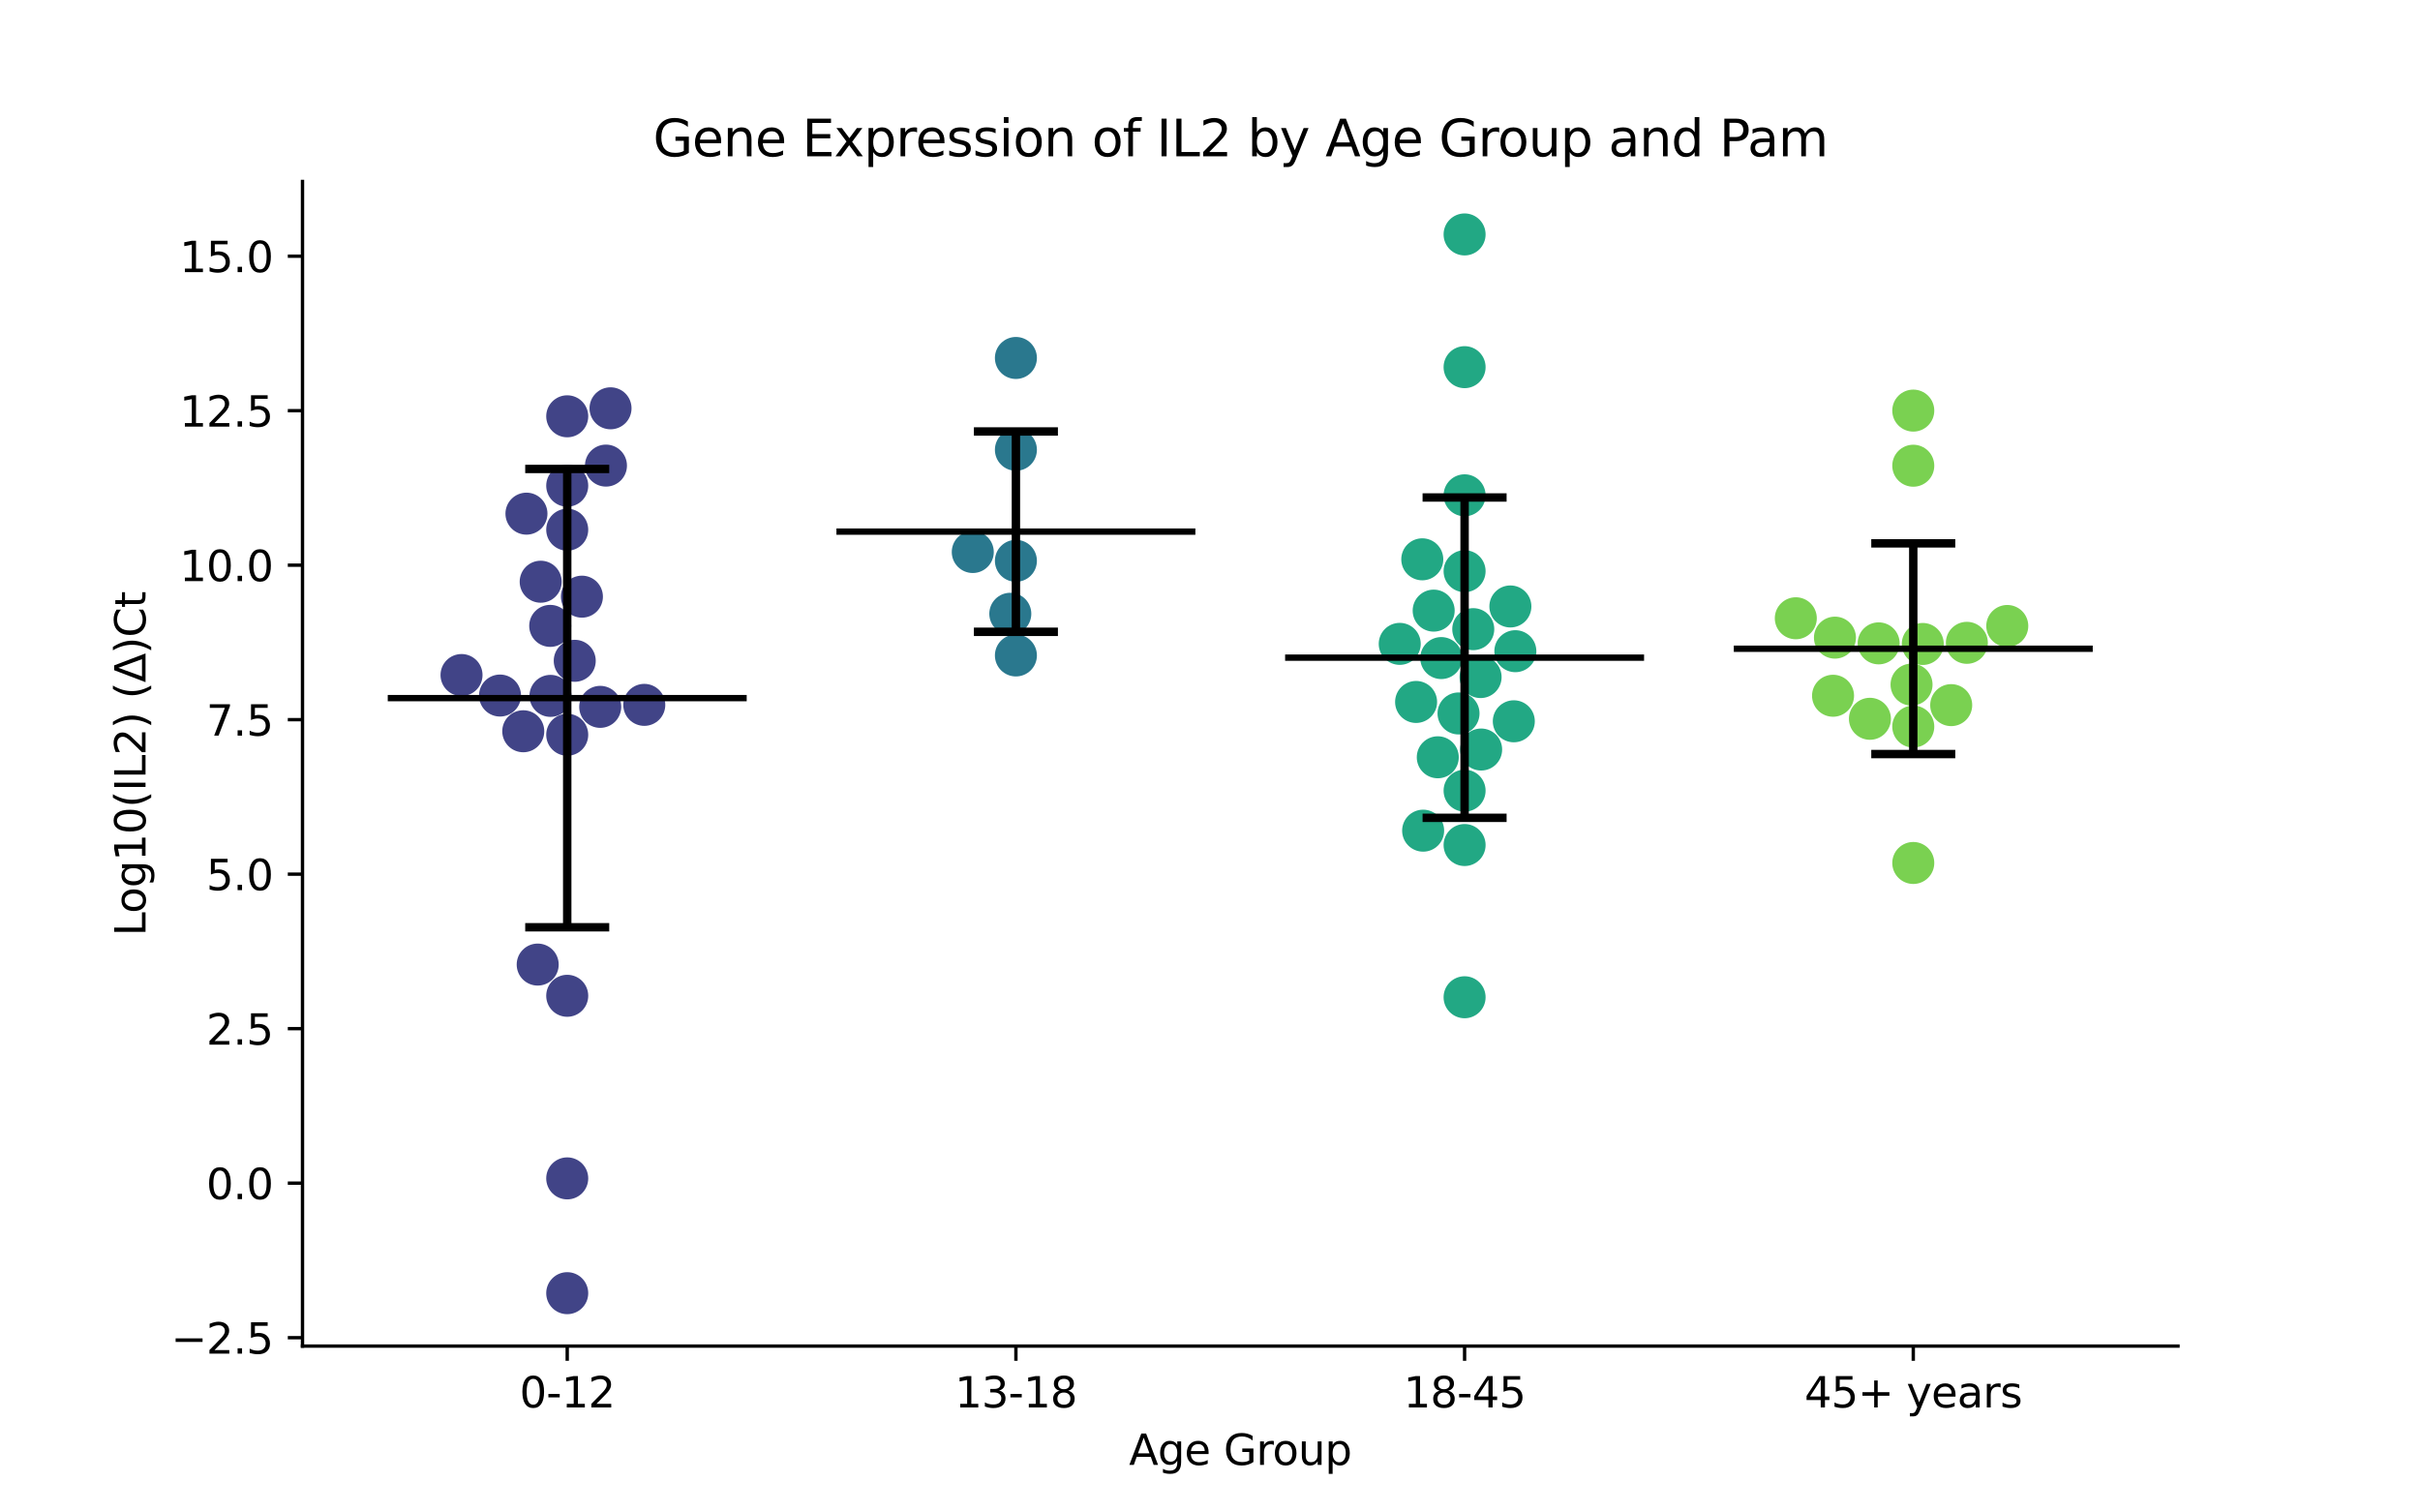<?xml version="1.0" encoding="utf-8" standalone="no"?>
<!DOCTYPE svg PUBLIC "-//W3C//DTD SVG 1.1//EN"
  "http://www.w3.org/Graphics/SVG/1.1/DTD/svg11.dtd">
<svg xmlns:xlink="http://www.w3.org/1999/xlink" width="576pt" height="360pt" viewBox="0 0 576 360" xmlns="http://www.w3.org/2000/svg" version="1.1">
 <defs>
  <style type="text/css">*{stroke-linejoin: round; stroke-linecap: butt}</style>
 </defs>
 <g id="figure_1">
  <g id="patch_1">
   <path d="M 0 360 
L 576 360 
L 576 0 
L 0 0 
z
" style="fill: #ffffff"/>
  </g>
  <g id="axes_1">
   <g id="patch_2">
    <path d="M 72 320.4 
L 518.4 320.4 
L 518.4 43.2 
L 72 43.2 
z
" style="fill: #ffffff"/>
   </g>
   <g id="PathCollection_1">
    <defs>
     <path id="C0_0_dd004a828c" d="M 0 5 
C 1.326 5 2.598 4.473 3.536 3.536 
C 4.473 2.598 5 1.326 5 -0 
C 5 -1.326 4.473 -2.598 3.536 -3.536 
C 2.598 -4.473 1.326 -5 0 -5 
C -1.326 -5 -2.598 -4.473 -3.536 -3.536 
C -4.473 -2.598 -5 -1.326 -5 0 
C -5 1.326 -4.473 2.598 -3.536 3.536 
C -2.598 4.473 -1.326 5 0 5 
z
"/>
    </defs>
    <g clip-path="url(#p24b80dfa12)">
     <use xlink:href="#C0_0_dd004a828c" x="145.317" y="97.184" style="fill: #414487"/>
    </g>
    <g clip-path="url(#p24b80dfa12)">
     <use xlink:href="#C0_0_dd004a828c" x="119.014" y="165.554" style="fill: #414487"/>
    </g>
    <g clip-path="url(#p24b80dfa12)">
     <use xlink:href="#C0_0_dd004a828c" x="127.981" y="229.588" style="fill: #414487"/>
    </g>
    <g clip-path="url(#p24b80dfa12)">
     <use xlink:href="#C0_0_dd004a828c" x="125.305" y="122.26" style="fill: #414487"/>
    </g>
    <g clip-path="url(#p24b80dfa12)">
     <use xlink:href="#C0_0_dd004a828c" x="135.009" y="115.608" style="fill: #414487"/>
    </g>
    <g clip-path="url(#p24b80dfa12)">
     <use xlink:href="#C0_0_dd004a828c" x="128.693" y="138.461" style="fill: #414487"/>
    </g>
    <g clip-path="url(#p24b80dfa12)">
     <use xlink:href="#C0_0_dd004a828c" x="135.009" y="126.08" style="fill: #414487"/>
    </g>
    <g clip-path="url(#p24b80dfa12)">
     <use xlink:href="#C0_0_dd004a828c" x="135.009" y="237.018" style="fill: #414487"/>
    </g>
    <g clip-path="url(#p24b80dfa12)">
     <use xlink:href="#C0_0_dd004a828c" x="131.02" y="165.633" style="fill: #414487"/>
    </g>
    <g clip-path="url(#p24b80dfa12)">
     <use xlink:href="#C0_0_dd004a828c" x="138.506" y="142.018" style="fill: #414487"/>
    </g>
    <g clip-path="url(#p24b80dfa12)">
     <use xlink:href="#C0_0_dd004a828c" x="135.009" y="280.477" style="fill: #414487"/>
    </g>
    <g clip-path="url(#p24b80dfa12)">
     <use xlink:href="#C0_0_dd004a828c" x="124.545" y="174.054" style="fill: #414487"/>
    </g>
    <g clip-path="url(#p24b80dfa12)">
     <use xlink:href="#C0_0_dd004a828c" x="135.009" y="307.8" style="fill: #414487"/>
    </g>
    <g clip-path="url(#p24b80dfa12)">
     <use xlink:href="#C0_0_dd004a828c" x="142.862" y="168.246" style="fill: #414487"/>
    </g>
    <g clip-path="url(#p24b80dfa12)">
     <use xlink:href="#C0_0_dd004a828c" x="136.799" y="157.284" style="fill: #414487"/>
    </g>
    <g clip-path="url(#p24b80dfa12)">
     <use xlink:href="#C0_0_dd004a828c" x="153.35" y="167.772" style="fill: #414487"/>
    </g>
    <g clip-path="url(#p24b80dfa12)">
     <use xlink:href="#C0_0_dd004a828c" x="144.228" y="110.822" style="fill: #414487"/>
    </g>
    <g clip-path="url(#p24b80dfa12)">
     <use xlink:href="#C0_0_dd004a828c" x="130.961" y="148.972" style="fill: #414487"/>
    </g>
    <g clip-path="url(#p24b80dfa12)">
     <use xlink:href="#C0_0_dd004a828c" x="135.009" y="99.088" style="fill: #414487"/>
    </g>
    <g clip-path="url(#p24b80dfa12)">
     <use xlink:href="#C0_0_dd004a828c" x="109.851" y="160.671" style="fill: #414487"/>
    </g>
    <g clip-path="url(#p24b80dfa12)">
     <use xlink:href="#C0_0_dd004a828c" x="135.009" y="174.884" style="fill: #414487"/>
    </g>
   </g>
   <g id="PathCollection_2">
    <defs>
     <path id="C1_0_77c8a70374" d="M 0 5 
C 1.326 5 2.598 4.473 3.536 3.536 
C 4.473 2.598 5 1.326 5 -0 
C 5 -1.326 4.473 -2.598 3.536 -3.536 
C 2.598 -4.473 1.326 -5 0 -5 
C -1.326 -5 -2.598 -4.473 -3.536 -3.536 
C -4.473 -2.598 -5 -1.326 -5 0 
C -5 1.326 -4.473 2.598 -3.536 3.536 
C -2.598 4.473 -1.326 5 0 5 
z
"/>
    </defs>
    <g clip-path="url(#p24b80dfa12)">
     <use xlink:href="#C1_0_77c8a70374" x="241.803" y="133.487" style="fill: #2a788e"/>
    </g>
    <g clip-path="url(#p24b80dfa12)">
     <use xlink:href="#C1_0_77c8a70374" x="241.803" y="156.009" style="fill: #2a788e"/>
    </g>
    <g clip-path="url(#p24b80dfa12)">
     <use xlink:href="#C1_0_77c8a70374" x="241.803" y="85.203" style="fill: #2a788e"/>
    </g>
    <g clip-path="url(#p24b80dfa12)">
     <use xlink:href="#C1_0_77c8a70374" x="241.803" y="107.06" style="fill: #2a788e"/>
    </g>
    <g clip-path="url(#p24b80dfa12)">
     <use xlink:href="#C1_0_77c8a70374" x="231.536" y="131.39" style="fill: #2a788e"/>
    </g>
    <g clip-path="url(#p24b80dfa12)">
     <use xlink:href="#C1_0_77c8a70374" x="240.469" y="146.09" style="fill: #2a788e"/>
    </g>
   </g>
   <g id="PathCollection_3">
    <defs>
     <path id="C2_0_a922e5072c" d="M 0 5 
C 1.326 5 2.598 4.473 3.536 3.536 
C 4.473 2.598 5 1.326 5 -0 
C 5 -1.326 4.473 -2.598 3.536 -3.536 
C 2.598 -4.473 1.326 -5 0 -5 
C -1.326 -5 -2.598 -4.473 -3.536 -3.536 
C -4.473 -2.598 -5 -1.326 -5 0 
C -5 1.326 -4.473 2.598 -3.536 3.536 
C -2.598 4.473 -1.326 5 0 5 
z
"/>
    </defs>
    <g clip-path="url(#p24b80dfa12)">
     <use xlink:href="#C2_0_a922e5072c" x="343.042" y="156.634" style="fill: #22a884"/>
    </g>
    <g clip-path="url(#p24b80dfa12)">
     <use xlink:href="#C2_0_a922e5072c" x="348.597" y="117.892" style="fill: #22a884"/>
    </g>
    <g clip-path="url(#p24b80dfa12)">
     <use xlink:href="#C2_0_a922e5072c" x="350.661" y="149.752" style="fill: #22a884"/>
    </g>
    <g clip-path="url(#p24b80dfa12)">
     <use xlink:href="#C2_0_a922e5072c" x="348.597" y="55.8" style="fill: #22a884"/>
    </g>
    <g clip-path="url(#p24b80dfa12)">
     <use xlink:href="#C2_0_a922e5072c" x="338.526" y="133.128" style="fill: #22a884"/>
    </g>
    <g clip-path="url(#p24b80dfa12)">
     <use xlink:href="#C2_0_a922e5072c" x="347.154" y="169.815" style="fill: #22a884"/>
    </g>
    <g clip-path="url(#p24b80dfa12)">
     <use xlink:href="#C2_0_a922e5072c" x="337.055" y="167.079" style="fill: #22a884"/>
    </g>
    <g clip-path="url(#p24b80dfa12)">
     <use xlink:href="#C2_0_a922e5072c" x="360.678" y="154.997" style="fill: #22a884"/>
    </g>
    <g clip-path="url(#p24b80dfa12)">
     <use xlink:href="#C2_0_a922e5072c" x="333.161" y="153.253" style="fill: #22a884"/>
    </g>
    <g clip-path="url(#p24b80dfa12)">
     <use xlink:href="#C2_0_a922e5072c" x="348.597" y="87.392" style="fill: #22a884"/>
    </g>
    <g clip-path="url(#p24b80dfa12)">
     <use xlink:href="#C2_0_a922e5072c" x="342.216" y="180.249" style="fill: #22a884"/>
    </g>
    <g clip-path="url(#p24b80dfa12)">
     <use xlink:href="#C2_0_a922e5072c" x="348.597" y="201.135" style="fill: #22a884"/>
    </g>
    <g clip-path="url(#p24b80dfa12)">
     <use xlink:href="#C2_0_a922e5072c" x="360.311" y="171.681" style="fill: #22a884"/>
    </g>
    <g clip-path="url(#p24b80dfa12)">
     <use xlink:href="#C2_0_a922e5072c" x="348.597" y="188.191" style="fill: #22a884"/>
    </g>
    <g clip-path="url(#p24b80dfa12)">
     <use xlink:href="#C2_0_a922e5072c" x="348.597" y="237.366" style="fill: #22a884"/>
    </g>
    <g clip-path="url(#p24b80dfa12)">
     <use xlink:href="#C2_0_a922e5072c" x="352.407" y="161.156" style="fill: #22a884"/>
    </g>
    <g clip-path="url(#p24b80dfa12)">
     <use xlink:href="#C2_0_a922e5072c" x="352.536" y="178.402" style="fill: #22a884"/>
    </g>
    <g clip-path="url(#p24b80dfa12)">
     <use xlink:href="#C2_0_a922e5072c" x="359.495" y="144.348" style="fill: #22a884"/>
    </g>
    <g clip-path="url(#p24b80dfa12)">
     <use xlink:href="#C2_0_a922e5072c" x="341.238" y="145.34" style="fill: #22a884"/>
    </g>
    <g clip-path="url(#p24b80dfa12)">
     <use xlink:href="#C2_0_a922e5072c" x="348.597" y="135.956" style="fill: #22a884"/>
    </g>
    <g clip-path="url(#p24b80dfa12)">
     <use xlink:href="#C2_0_a922e5072c" x="338.73" y="197.715" style="fill: #22a884"/>
    </g>
   </g>
   <g id="PathCollection_4">
    <defs>
     <path id="C3_0_b4c44d06c1" d="M 0 5 
C 1.326 5 2.598 4.473 3.536 3.536 
C 4.473 2.598 5 1.326 5 -0 
C 5 -1.326 4.473 -2.598 3.536 -3.536 
C 2.598 -4.473 1.326 -5 0 -5 
C -1.326 -5 -2.598 -4.473 -3.536 -3.536 
C -4.473 -2.598 -5 -1.326 -5 0 
C -5 1.326 -4.473 2.598 -3.536 3.536 
C -2.598 4.473 -1.326 5 0 5 
z
"/>
    </defs>
    <g clip-path="url(#p24b80dfa12)">
     <use xlink:href="#C3_0_b4c44d06c1" x="477.765" y="148.995" style="fill: #7ad151"/>
    </g>
    <g clip-path="url(#p24b80dfa12)">
     <use xlink:href="#C3_0_b4c44d06c1" x="447.151" y="153.132" style="fill: #7ad151"/>
    </g>
    <g clip-path="url(#p24b80dfa12)">
     <use xlink:href="#C3_0_b4c44d06c1" x="436.749" y="151.77" style="fill: #7ad151"/>
    </g>
    <g clip-path="url(#p24b80dfa12)">
     <use xlink:href="#C3_0_b4c44d06c1" x="436.294" y="165.602" style="fill: #7ad151"/>
    </g>
    <g clip-path="url(#p24b80dfa12)">
     <use xlink:href="#C3_0_b4c44d06c1" x="468.146" y="153.005" style="fill: #7ad151"/>
    </g>
    <g clip-path="url(#p24b80dfa12)">
     <use xlink:href="#C3_0_b4c44d06c1" x="454.979" y="162.948" style="fill: #7ad151"/>
    </g>
    <g clip-path="url(#p24b80dfa12)">
     <use xlink:href="#C3_0_b4c44d06c1" x="445.073" y="171.087" style="fill: #7ad151"/>
    </g>
    <g clip-path="url(#p24b80dfa12)">
     <use xlink:href="#C3_0_b4c44d06c1" x="457.65" y="153.277" style="fill: #7ad151"/>
    </g>
    <g clip-path="url(#p24b80dfa12)">
     <use xlink:href="#C3_0_b4c44d06c1" x="427.432" y="147.159" style="fill: #7ad151"/>
    </g>
    <g clip-path="url(#p24b80dfa12)">
     <use xlink:href="#C3_0_b4c44d06c1" x="455.391" y="172.94" style="fill: #7ad151"/>
    </g>
    <g clip-path="url(#p24b80dfa12)">
     <use xlink:href="#C3_0_b4c44d06c1" x="464.419" y="167.834" style="fill: #7ad151"/>
    </g>
    <g clip-path="url(#p24b80dfa12)">
     <use xlink:href="#C3_0_b4c44d06c1" x="455.391" y="97.731" style="fill: #7ad151"/>
    </g>
    <g clip-path="url(#p24b80dfa12)">
     <use xlink:href="#C3_0_b4c44d06c1" x="455.391" y="205.404" style="fill: #7ad151"/>
    </g>
    <g clip-path="url(#p24b80dfa12)">
     <use xlink:href="#C3_0_b4c44d06c1" x="455.391" y="110.851" style="fill: #7ad151"/>
    </g>
   </g>
   <g id="matplotlib.axis_1">
    <g id="xtick_1">
     <g id="line2d_1">
      <defs>
       <path id="m14088a7176" d="M 0 0 
L 0 3.5 
" style="stroke: #000000; stroke-width: 0.8"/>
      </defs>
      <g>
       <use xlink:href="#m14088a7176" x="135.009" y="320.4" style="stroke: #000000; stroke-width: 0.8"/>
      </g>
     </g>
     <g id="text_1">
      <!-- 0-12 -->
      <g transform="translate(123.661 334.998) scale(0.1 -0.1)">
       <defs>
        <path id="DejaVuSans-30" d="M 2034 4250 
Q 1547 4250 1301 3770 
Q 1056 3291 1056 2328 
Q 1056 1369 1301 889 
Q 1547 409 2034 409 
Q 2525 409 2770 889 
Q 3016 1369 3016 2328 
Q 3016 3291 2770 3770 
Q 2525 4250 2034 4250 
z
M 2034 4750 
Q 2819 4750 3233 4129 
Q 3647 3509 3647 2328 
Q 3647 1150 3233 529 
Q 2819 -91 2034 -91 
Q 1250 -91 836 529 
Q 422 1150 422 2328 
Q 422 3509 836 4129 
Q 1250 4750 2034 4750 
z
" transform="scale(0.016)"/>
        <path id="DejaVuSans-2d" d="M 313 2009 
L 1997 2009 
L 1997 1497 
L 313 1497 
L 313 2009 
z
" transform="scale(0.016)"/>
        <path id="DejaVuSans-31" d="M 794 531 
L 1825 531 
L 1825 4091 
L 703 3866 
L 703 4441 
L 1819 4666 
L 2450 4666 
L 2450 531 
L 3481 531 
L 3481 0 
L 794 0 
L 794 531 
z
" transform="scale(0.016)"/>
        <path id="DejaVuSans-32" d="M 1228 531 
L 3431 531 
L 3431 0 
L 469 0 
L 469 531 
Q 828 903 1448 1529 
Q 2069 2156 2228 2338 
Q 2531 2678 2651 2914 
Q 2772 3150 2772 3378 
Q 2772 3750 2511 3984 
Q 2250 4219 1831 4219 
Q 1534 4219 1204 4116 
Q 875 4013 500 3803 
L 500 4441 
Q 881 4594 1212 4672 
Q 1544 4750 1819 4750 
Q 2544 4750 2975 4387 
Q 3406 4025 3406 3419 
Q 3406 3131 3298 2873 
Q 3191 2616 2906 2266 
Q 2828 2175 2409 1742 
Q 1991 1309 1228 531 
z
" transform="scale(0.016)"/>
       </defs>
       <use xlink:href="#DejaVuSans-30"/>
       <use xlink:href="#DejaVuSans-2d" x="63.623"/>
       <use xlink:href="#DejaVuSans-31" x="99.707"/>
       <use xlink:href="#DejaVuSans-32" x="163.33"/>
      </g>
     </g>
    </g>
    <g id="xtick_2">
     <g id="line2d_2">
      <g>
       <use xlink:href="#m14088a7176" x="241.803" y="320.4" style="stroke: #000000; stroke-width: 0.8"/>
      </g>
     </g>
     <g id="text_2">
      <!-- 13-18 -->
      <g transform="translate(227.274 334.998) scale(0.1 -0.1)">
       <defs>
        <path id="DejaVuSans-33" d="M 2597 2516 
Q 3050 2419 3304 2112 
Q 3559 1806 3559 1356 
Q 3559 666 3084 287 
Q 2609 -91 1734 -91 
Q 1441 -91 1130 -33 
Q 819 25 488 141 
L 488 750 
Q 750 597 1062 519 
Q 1375 441 1716 441 
Q 2309 441 2620 675 
Q 2931 909 2931 1356 
Q 2931 1769 2642 2001 
Q 2353 2234 1838 2234 
L 1294 2234 
L 1294 2753 
L 1863 2753 
Q 2328 2753 2575 2939 
Q 2822 3125 2822 3475 
Q 2822 3834 2567 4026 
Q 2313 4219 1838 4219 
Q 1578 4219 1281 4162 
Q 984 4106 628 3988 
L 628 4550 
Q 988 4650 1302 4700 
Q 1616 4750 1894 4750 
Q 2613 4750 3031 4423 
Q 3450 4097 3450 3541 
Q 3450 3153 3228 2886 
Q 3006 2619 2597 2516 
z
" transform="scale(0.016)"/>
        <path id="DejaVuSans-38" d="M 2034 2216 
Q 1584 2216 1326 1975 
Q 1069 1734 1069 1313 
Q 1069 891 1326 650 
Q 1584 409 2034 409 
Q 2484 409 2743 651 
Q 3003 894 3003 1313 
Q 3003 1734 2745 1975 
Q 2488 2216 2034 2216 
z
M 1403 2484 
Q 997 2584 770 2862 
Q 544 3141 544 3541 
Q 544 4100 942 4425 
Q 1341 4750 2034 4750 
Q 2731 4750 3128 4425 
Q 3525 4100 3525 3541 
Q 3525 3141 3298 2862 
Q 3072 2584 2669 2484 
Q 3125 2378 3379 2068 
Q 3634 1759 3634 1313 
Q 3634 634 3220 271 
Q 2806 -91 2034 -91 
Q 1263 -91 848 271 
Q 434 634 434 1313 
Q 434 1759 690 2068 
Q 947 2378 1403 2484 
z
M 1172 3481 
Q 1172 3119 1398 2916 
Q 1625 2713 2034 2713 
Q 2441 2713 2670 2916 
Q 2900 3119 2900 3481 
Q 2900 3844 2670 4047 
Q 2441 4250 2034 4250 
Q 1625 4250 1398 4047 
Q 1172 3844 1172 3481 
z
" transform="scale(0.016)"/>
       </defs>
       <use xlink:href="#DejaVuSans-31"/>
       <use xlink:href="#DejaVuSans-33" x="63.623"/>
       <use xlink:href="#DejaVuSans-2d" x="127.246"/>
       <use xlink:href="#DejaVuSans-31" x="163.33"/>
       <use xlink:href="#DejaVuSans-38" x="226.953"/>
      </g>
     </g>
    </g>
    <g id="xtick_3">
     <g id="line2d_3">
      <g>
       <use xlink:href="#m14088a7176" x="348.597" y="320.4" style="stroke: #000000; stroke-width: 0.8"/>
      </g>
     </g>
     <g id="text_3">
      <!-- 18-45 -->
      <g transform="translate(334.068 334.998) scale(0.1 -0.1)">
       <defs>
        <path id="DejaVuSans-34" d="M 2419 4116 
L 825 1625 
L 2419 1625 
L 2419 4116 
z
M 2253 4666 
L 3047 4666 
L 3047 1625 
L 3713 1625 
L 3713 1100 
L 3047 1100 
L 3047 0 
L 2419 0 
L 2419 1100 
L 313 1100 
L 313 1709 
L 2253 4666 
z
" transform="scale(0.016)"/>
        <path id="DejaVuSans-35" d="M 691 4666 
L 3169 4666 
L 3169 4134 
L 1269 4134 
L 1269 2991 
Q 1406 3038 1543 3061 
Q 1681 3084 1819 3084 
Q 2600 3084 3056 2656 
Q 3513 2228 3513 1497 
Q 3513 744 3044 326 
Q 2575 -91 1722 -91 
Q 1428 -91 1123 -41 
Q 819 9 494 109 
L 494 744 
Q 775 591 1075 516 
Q 1375 441 1709 441 
Q 2250 441 2565 725 
Q 2881 1009 2881 1497 
Q 2881 1984 2565 2268 
Q 2250 2553 1709 2553 
Q 1456 2553 1204 2497 
Q 953 2441 691 2322 
L 691 4666 
z
" transform="scale(0.016)"/>
       </defs>
       <use xlink:href="#DejaVuSans-31"/>
       <use xlink:href="#DejaVuSans-38" x="63.623"/>
       <use xlink:href="#DejaVuSans-2d" x="127.246"/>
       <use xlink:href="#DejaVuSans-34" x="163.33"/>
       <use xlink:href="#DejaVuSans-35" x="226.953"/>
      </g>
     </g>
    </g>
    <g id="xtick_4">
     <g id="line2d_4">
      <g>
       <use xlink:href="#m14088a7176" x="455.391" y="320.4" style="stroke: #000000; stroke-width: 0.8"/>
      </g>
     </g>
     <g id="text_4">
      <!-- 45+ years -->
      <g transform="translate(429.49 334.998) scale(0.1 -0.1)">
       <defs>
        <path id="DejaVuSans-2b" d="M 2944 4013 
L 2944 2272 
L 4684 2272 
L 4684 1741 
L 2944 1741 
L 2944 0 
L 2419 0 
L 2419 1741 
L 678 1741 
L 678 2272 
L 2419 2272 
L 2419 4013 
L 2944 4013 
z
" transform="scale(0.016)"/>
        <path id="DejaVuSans-20" transform="scale(0.016)"/>
        <path id="DejaVuSans-79" d="M 2059 -325 
Q 1816 -950 1584 -1140 
Q 1353 -1331 966 -1331 
L 506 -1331 
L 506 -850 
L 844 -850 
Q 1081 -850 1212 -737 
Q 1344 -625 1503 -206 
L 1606 56 
L 191 3500 
L 800 3500 
L 1894 763 
L 2988 3500 
L 3597 3500 
L 2059 -325 
z
" transform="scale(0.016)"/>
        <path id="DejaVuSans-65" d="M 3597 1894 
L 3597 1613 
L 953 1613 
Q 991 1019 1311 708 
Q 1631 397 2203 397 
Q 2534 397 2845 478 
Q 3156 559 3463 722 
L 3463 178 
Q 3153 47 2828 -22 
Q 2503 -91 2169 -91 
Q 1331 -91 842 396 
Q 353 884 353 1716 
Q 353 2575 817 3079 
Q 1281 3584 2069 3584 
Q 2775 3584 3186 3129 
Q 3597 2675 3597 1894 
z
M 3022 2063 
Q 3016 2534 2758 2815 
Q 2500 3097 2075 3097 
Q 1594 3097 1305 2825 
Q 1016 2553 972 2059 
L 3022 2063 
z
" transform="scale(0.016)"/>
        <path id="DejaVuSans-61" d="M 2194 1759 
Q 1497 1759 1228 1600 
Q 959 1441 959 1056 
Q 959 750 1161 570 
Q 1363 391 1709 391 
Q 2188 391 2477 730 
Q 2766 1069 2766 1631 
L 2766 1759 
L 2194 1759 
z
M 3341 1997 
L 3341 0 
L 2766 0 
L 2766 531 
Q 2569 213 2275 61 
Q 1981 -91 1556 -91 
Q 1019 -91 701 211 
Q 384 513 384 1019 
Q 384 1609 779 1909 
Q 1175 2209 1959 2209 
L 2766 2209 
L 2766 2266 
Q 2766 2663 2505 2880 
Q 2244 3097 1772 3097 
Q 1472 3097 1187 3025 
Q 903 2953 641 2809 
L 641 3341 
Q 956 3463 1253 3523 
Q 1550 3584 1831 3584 
Q 2591 3584 2966 3190 
Q 3341 2797 3341 1997 
z
" transform="scale(0.016)"/>
        <path id="DejaVuSans-72" d="M 2631 2963 
Q 2534 3019 2420 3045 
Q 2306 3072 2169 3072 
Q 1681 3072 1420 2755 
Q 1159 2438 1159 1844 
L 1159 0 
L 581 0 
L 581 3500 
L 1159 3500 
L 1159 2956 
Q 1341 3275 1631 3429 
Q 1922 3584 2338 3584 
Q 2397 3584 2469 3576 
Q 2541 3569 2628 3553 
L 2631 2963 
z
" transform="scale(0.016)"/>
        <path id="DejaVuSans-73" d="M 2834 3397 
L 2834 2853 
Q 2591 2978 2328 3040 
Q 2066 3103 1784 3103 
Q 1356 3103 1142 2972 
Q 928 2841 928 2578 
Q 928 2378 1081 2264 
Q 1234 2150 1697 2047 
L 1894 2003 
Q 2506 1872 2764 1633 
Q 3022 1394 3022 966 
Q 3022 478 2636 193 
Q 2250 -91 1575 -91 
Q 1294 -91 989 -36 
Q 684 19 347 128 
L 347 722 
Q 666 556 975 473 
Q 1284 391 1588 391 
Q 1994 391 2212 530 
Q 2431 669 2431 922 
Q 2431 1156 2273 1281 
Q 2116 1406 1581 1522 
L 1381 1569 
Q 847 1681 609 1914 
Q 372 2147 372 2553 
Q 372 3047 722 3315 
Q 1072 3584 1716 3584 
Q 2034 3584 2315 3537 
Q 2597 3491 2834 3397 
z
" transform="scale(0.016)"/>
       </defs>
       <use xlink:href="#DejaVuSans-34"/>
       <use xlink:href="#DejaVuSans-35" x="63.623"/>
       <use xlink:href="#DejaVuSans-2b" x="127.246"/>
       <use xlink:href="#DejaVuSans-20" x="211.035"/>
       <use xlink:href="#DejaVuSans-79" x="242.822"/>
       <use xlink:href="#DejaVuSans-65" x="302.002"/>
       <use xlink:href="#DejaVuSans-61" x="363.525"/>
       <use xlink:href="#DejaVuSans-72" x="424.805"/>
       <use xlink:href="#DejaVuSans-73" x="465.918"/>
      </g>
     </g>
    </g>
    <g id="text_5">
     <!-- Age Group -->
     <g transform="translate(268.72 348.677) scale(0.1 -0.1)">
      <defs>
       <path id="DejaVuSans-41" d="M 2188 4044 
L 1331 1722 
L 3047 1722 
L 2188 4044 
z
M 1831 4666 
L 2547 4666 
L 4325 0 
L 3669 0 
L 3244 1197 
L 1141 1197 
L 716 0 
L 50 0 
L 1831 4666 
z
" transform="scale(0.016)"/>
       <path id="DejaVuSans-67" d="M 2906 1791 
Q 2906 2416 2648 2759 
Q 2391 3103 1925 3103 
Q 1463 3103 1205 2759 
Q 947 2416 947 1791 
Q 947 1169 1205 825 
Q 1463 481 1925 481 
Q 2391 481 2648 825 
Q 2906 1169 2906 1791 
z
M 3481 434 
Q 3481 -459 3084 -895 
Q 2688 -1331 1869 -1331 
Q 1566 -1331 1297 -1286 
Q 1028 -1241 775 -1147 
L 775 -588 
Q 1028 -725 1275 -790 
Q 1522 -856 1778 -856 
Q 2344 -856 2625 -561 
Q 2906 -266 2906 331 
L 2906 616 
Q 2728 306 2450 153 
Q 2172 0 1784 0 
Q 1141 0 747 490 
Q 353 981 353 1791 
Q 353 2603 747 3093 
Q 1141 3584 1784 3584 
Q 2172 3584 2450 3431 
Q 2728 3278 2906 2969 
L 2906 3500 
L 3481 3500 
L 3481 434 
z
" transform="scale(0.016)"/>
       <path id="DejaVuSans-47" d="M 3809 666 
L 3809 1919 
L 2778 1919 
L 2778 2438 
L 4434 2438 
L 4434 434 
Q 4069 175 3628 42 
Q 3188 -91 2688 -91 
Q 1594 -91 976 548 
Q 359 1188 359 2328 
Q 359 3472 976 4111 
Q 1594 4750 2688 4750 
Q 3144 4750 3555 4637 
Q 3966 4525 4313 4306 
L 4313 3634 
Q 3963 3931 3569 4081 
Q 3175 4231 2741 4231 
Q 1884 4231 1454 3753 
Q 1025 3275 1025 2328 
Q 1025 1384 1454 906 
Q 1884 428 2741 428 
Q 3075 428 3337 486 
Q 3600 544 3809 666 
z
" transform="scale(0.016)"/>
       <path id="DejaVuSans-6f" d="M 1959 3097 
Q 1497 3097 1228 2736 
Q 959 2375 959 1747 
Q 959 1119 1226 758 
Q 1494 397 1959 397 
Q 2419 397 2687 759 
Q 2956 1122 2956 1747 
Q 2956 2369 2687 2733 
Q 2419 3097 1959 3097 
z
M 1959 3584 
Q 2709 3584 3137 3096 
Q 3566 2609 3566 1747 
Q 3566 888 3137 398 
Q 2709 -91 1959 -91 
Q 1206 -91 779 398 
Q 353 888 353 1747 
Q 353 2609 779 3096 
Q 1206 3584 1959 3584 
z
" transform="scale(0.016)"/>
       <path id="DejaVuSans-75" d="M 544 1381 
L 544 3500 
L 1119 3500 
L 1119 1403 
Q 1119 906 1312 657 
Q 1506 409 1894 409 
Q 2359 409 2629 706 
Q 2900 1003 2900 1516 
L 2900 3500 
L 3475 3500 
L 3475 0 
L 2900 0 
L 2900 538 
Q 2691 219 2414 64 
Q 2138 -91 1772 -91 
Q 1169 -91 856 284 
Q 544 659 544 1381 
z
M 1991 3584 
L 1991 3584 
z
" transform="scale(0.016)"/>
       <path id="DejaVuSans-70" d="M 1159 525 
L 1159 -1331 
L 581 -1331 
L 581 3500 
L 1159 3500 
L 1159 2969 
Q 1341 3281 1617 3432 
Q 1894 3584 2278 3584 
Q 2916 3584 3314 3078 
Q 3713 2572 3713 1747 
Q 3713 922 3314 415 
Q 2916 -91 2278 -91 
Q 1894 -91 1617 61 
Q 1341 213 1159 525 
z
M 3116 1747 
Q 3116 2381 2855 2742 
Q 2594 3103 2138 3103 
Q 1681 3103 1420 2742 
Q 1159 2381 1159 1747 
Q 1159 1113 1420 752 
Q 1681 391 2138 391 
Q 2594 391 2855 752 
Q 3116 1113 3116 1747 
z
" transform="scale(0.016)"/>
      </defs>
      <use xlink:href="#DejaVuSans-41"/>
      <use xlink:href="#DejaVuSans-67" x="68.408"/>
      <use xlink:href="#DejaVuSans-65" x="131.885"/>
      <use xlink:href="#DejaVuSans-20" x="193.408"/>
      <use xlink:href="#DejaVuSans-47" x="225.195"/>
      <use xlink:href="#DejaVuSans-72" x="302.686"/>
      <use xlink:href="#DejaVuSans-6f" x="341.549"/>
      <use xlink:href="#DejaVuSans-75" x="402.73"/>
      <use xlink:href="#DejaVuSans-70" x="466.109"/>
     </g>
    </g>
   </g>
   <g id="matplotlib.axis_2">
    <g id="ytick_1">
     <g id="line2d_5">
      <defs>
       <path id="mc0515644f0" d="M 0 0 
L -3.5 0 
" style="stroke: #000000; stroke-width: 0.8"/>
      </defs>
      <g>
       <use xlink:href="#mc0515644f0" x="72" y="318.391" style="stroke: #000000; stroke-width: 0.8"/>
      </g>
     </g>
     <g id="text_6">
      <!-- −2.5 -->
      <g transform="translate(40.717 322.191) scale(0.1 -0.1)">
       <defs>
        <path id="DejaVuSans-2212" d="M 678 2272 
L 4684 2272 
L 4684 1741 
L 678 1741 
L 678 2272 
z
" transform="scale(0.016)"/>
        <path id="DejaVuSans-2e" d="M 684 794 
L 1344 794 
L 1344 0 
L 684 0 
L 684 794 
z
" transform="scale(0.016)"/>
       </defs>
       <use xlink:href="#DejaVuSans-2212"/>
       <use xlink:href="#DejaVuSans-32" x="83.789"/>
       <use xlink:href="#DejaVuSans-2e" x="147.412"/>
       <use xlink:href="#DejaVuSans-35" x="179.199"/>
      </g>
     </g>
    </g>
    <g id="ytick_2">
     <g id="line2d_6">
      <g>
       <use xlink:href="#mc0515644f0" x="72" y="281.617" style="stroke: #000000; stroke-width: 0.8"/>
      </g>
     </g>
     <g id="text_7">
      <!-- 0.0 -->
      <g transform="translate(49.097 285.417) scale(0.1 -0.1)">
       <use xlink:href="#DejaVuSans-30"/>
       <use xlink:href="#DejaVuSans-2e" x="63.623"/>
       <use xlink:href="#DejaVuSans-30" x="95.41"/>
      </g>
     </g>
    </g>
    <g id="ytick_3">
     <g id="line2d_7">
      <g>
       <use xlink:href="#mc0515644f0" x="72" y="244.843" style="stroke: #000000; stroke-width: 0.8"/>
      </g>
     </g>
     <g id="text_8">
      <!-- 2.5 -->
      <g transform="translate(49.097 248.643) scale(0.1 -0.1)">
       <use xlink:href="#DejaVuSans-32"/>
       <use xlink:href="#DejaVuSans-2e" x="63.623"/>
       <use xlink:href="#DejaVuSans-35" x="95.41"/>
      </g>
     </g>
    </g>
    <g id="ytick_4">
     <g id="line2d_8">
      <g>
       <use xlink:href="#mc0515644f0" x="72" y="208.069" style="stroke: #000000; stroke-width: 0.8"/>
      </g>
     </g>
     <g id="text_9">
      <!-- 5.0 -->
      <g transform="translate(49.097 211.869) scale(0.1 -0.1)">
       <use xlink:href="#DejaVuSans-35"/>
       <use xlink:href="#DejaVuSans-2e" x="63.623"/>
       <use xlink:href="#DejaVuSans-30" x="95.41"/>
      </g>
     </g>
    </g>
    <g id="ytick_5">
     <g id="line2d_9">
      <g>
       <use xlink:href="#mc0515644f0" x="72" y="171.295" style="stroke: #000000; stroke-width: 0.8"/>
      </g>
     </g>
     <g id="text_10">
      <!-- 7.5 -->
      <g transform="translate(49.097 175.095) scale(0.1 -0.1)">
       <defs>
        <path id="DejaVuSans-37" d="M 525 4666 
L 3525 4666 
L 3525 4397 
L 1831 0 
L 1172 0 
L 2766 4134 
L 525 4134 
L 525 4666 
z
" transform="scale(0.016)"/>
       </defs>
       <use xlink:href="#DejaVuSans-37"/>
       <use xlink:href="#DejaVuSans-2e" x="63.623"/>
       <use xlink:href="#DejaVuSans-35" x="95.41"/>
      </g>
     </g>
    </g>
    <g id="ytick_6">
     <g id="line2d_10">
      <g>
       <use xlink:href="#mc0515644f0" x="72" y="134.521" style="stroke: #000000; stroke-width: 0.8"/>
      </g>
     </g>
     <g id="text_11">
      <!-- 10.0 -->
      <g transform="translate(42.734 138.32) scale(0.1 -0.1)">
       <use xlink:href="#DejaVuSans-31"/>
       <use xlink:href="#DejaVuSans-30" x="63.623"/>
       <use xlink:href="#DejaVuSans-2e" x="127.246"/>
       <use xlink:href="#DejaVuSans-30" x="159.033"/>
      </g>
     </g>
    </g>
    <g id="ytick_7">
     <g id="line2d_11">
      <g>
       <use xlink:href="#mc0515644f0" x="72" y="97.747" style="stroke: #000000; stroke-width: 0.8"/>
      </g>
     </g>
     <g id="text_12">
      <!-- 12.5 -->
      <g transform="translate(42.734 101.546) scale(0.1 -0.1)">
       <use xlink:href="#DejaVuSans-31"/>
       <use xlink:href="#DejaVuSans-32" x="63.623"/>
       <use xlink:href="#DejaVuSans-2e" x="127.246"/>
       <use xlink:href="#DejaVuSans-35" x="159.033"/>
      </g>
     </g>
    </g>
    <g id="ytick_8">
     <g id="line2d_12">
      <g>
       <use xlink:href="#mc0515644f0" x="72" y="60.973" style="stroke: #000000; stroke-width: 0.8"/>
      </g>
     </g>
     <g id="text_13">
      <!-- 15.0 -->
      <g transform="translate(42.734 64.772) scale(0.1 -0.1)">
       <use xlink:href="#DejaVuSans-31"/>
       <use xlink:href="#DejaVuSans-35" x="63.623"/>
       <use xlink:href="#DejaVuSans-2e" x="127.246"/>
       <use xlink:href="#DejaVuSans-30" x="159.033"/>
      </g>
     </g>
    </g>
    <g id="text_14">
     <!-- Log10(IL2) (Δ)Ct -->
     <g transform="translate(34.638 222.801) rotate(-90) scale(0.1 -0.1)">
      <defs>
       <path id="DejaVuSans-4c" d="M 628 4666 
L 1259 4666 
L 1259 531 
L 3531 531 
L 3531 0 
L 628 0 
L 628 4666 
z
" transform="scale(0.016)"/>
       <path id="DejaVuSans-28" d="M 1984 4856 
Q 1566 4138 1362 3434 
Q 1159 2731 1159 2009 
Q 1159 1288 1364 580 
Q 1569 -128 1984 -844 
L 1484 -844 
Q 1016 -109 783 600 
Q 550 1309 550 2009 
Q 550 2706 781 3412 
Q 1013 4119 1484 4856 
L 1984 4856 
z
" transform="scale(0.016)"/>
       <path id="DejaVuSans-49" d="M 628 4666 
L 1259 4666 
L 1259 0 
L 628 0 
L 628 4666 
z
" transform="scale(0.016)"/>
       <path id="DejaVuSans-29" d="M 513 4856 
L 1013 4856 
Q 1481 4119 1714 3412 
Q 1947 2706 1947 2009 
Q 1947 1309 1714 600 
Q 1481 -109 1013 -844 
L 513 -844 
Q 928 -128 1133 580 
Q 1338 1288 1338 2009 
Q 1338 2731 1133 3434 
Q 928 4138 513 4856 
z
" transform="scale(0.016)"/>
       <path id="DejaVuSans-394" d="M 2188 4044 
L 906 525 
L 3472 525 
L 2188 4044 
z
M 50 0 
L 1831 4666 
L 2547 4666 
L 4325 0 
L 50 0 
z
" transform="scale(0.016)"/>
       <path id="DejaVuSans-43" d="M 4122 4306 
L 4122 3641 
Q 3803 3938 3442 4084 
Q 3081 4231 2675 4231 
Q 1875 4231 1450 3742 
Q 1025 3253 1025 2328 
Q 1025 1406 1450 917 
Q 1875 428 2675 428 
Q 3081 428 3442 575 
Q 3803 722 4122 1019 
L 4122 359 
Q 3791 134 3420 21 
Q 3050 -91 2638 -91 
Q 1578 -91 968 557 
Q 359 1206 359 2328 
Q 359 3453 968 4101 
Q 1578 4750 2638 4750 
Q 3056 4750 3426 4639 
Q 3797 4528 4122 4306 
z
" transform="scale(0.016)"/>
       <path id="DejaVuSans-74" d="M 1172 4494 
L 1172 3500 
L 2356 3500 
L 2356 3053 
L 1172 3053 
L 1172 1153 
Q 1172 725 1289 603 
Q 1406 481 1766 481 
L 2356 481 
L 2356 0 
L 1766 0 
Q 1100 0 847 248 
Q 594 497 594 1153 
L 594 3053 
L 172 3053 
L 172 3500 
L 594 3500 
L 594 4494 
L 1172 4494 
z
" transform="scale(0.016)"/>
      </defs>
      <use xlink:href="#DejaVuSans-4c"/>
      <use xlink:href="#DejaVuSans-6f" x="53.963"/>
      <use xlink:href="#DejaVuSans-67" x="115.145"/>
      <use xlink:href="#DejaVuSans-31" x="178.621"/>
      <use xlink:href="#DejaVuSans-30" x="242.244"/>
      <use xlink:href="#DejaVuSans-28" x="305.867"/>
      <use xlink:href="#DejaVuSans-49" x="344.881"/>
      <use xlink:href="#DejaVuSans-4c" x="374.373"/>
      <use xlink:href="#DejaVuSans-32" x="430.086"/>
      <use xlink:href="#DejaVuSans-29" x="493.709"/>
      <use xlink:href="#DejaVuSans-20" x="532.723"/>
      <use xlink:href="#DejaVuSans-28" x="564.51"/>
      <use xlink:href="#DejaVuSans-394" x="603.523"/>
      <use xlink:href="#DejaVuSans-29" x="671.932"/>
      <use xlink:href="#DejaVuSans-43" x="710.945"/>
      <use xlink:href="#DejaVuSans-74" x="780.77"/>
     </g>
    </g>
   </g>
   <g id="LineCollection_1">
    <path d="M 135.009 220.712 
L 135.009 111.619 
" clip-path="url(#p24b80dfa12)" style="fill: none; stroke: #000000; stroke-width: 2"/>
   </g>
   <g id="line2d_13">
    <defs>
     <path id="m742c276612" d="M 10 0 
L -10 -0 
" style="stroke: #000000; stroke-width: 2"/>
    </defs>
    <g clip-path="url(#p24b80dfa12)">
     <use xlink:href="#m742c276612" x="135.009" y="220.712" style="stroke: #000000; stroke-width: 2"/>
    </g>
   </g>
   <g id="line2d_14">
    <g clip-path="url(#p24b80dfa12)">
     <use xlink:href="#m742c276612" x="135.009" y="111.619" style="stroke: #000000; stroke-width: 2"/>
    </g>
   </g>
   <g id="LineCollection_2">
    <path d="M 92.291 166.166 
L 177.726 166.166 
" clip-path="url(#p24b80dfa12)" style="fill: none; stroke: #000000; stroke-width: 1.5"/>
   </g>
   <g id="LineCollection_3">
    <path d="M 241.803 150.382 
L 241.803 102.698 
" clip-path="url(#p24b80dfa12)" style="fill: none; stroke: #000000; stroke-width: 2"/>
   </g>
   <g id="line2d_15">
    <g clip-path="url(#p24b80dfa12)">
     <use xlink:href="#m742c276612" x="241.803" y="150.382" style="stroke: #000000; stroke-width: 2"/>
    </g>
   </g>
   <g id="line2d_16">
    <g clip-path="url(#p24b80dfa12)">
     <use xlink:href="#m742c276612" x="241.803" y="102.698" style="stroke: #000000; stroke-width: 2"/>
    </g>
   </g>
   <g id="LineCollection_4">
    <path d="M 199.085 126.54 
L 284.521 126.54 
" clip-path="url(#p24b80dfa12)" style="fill: none; stroke: #000000; stroke-width: 1.5"/>
   </g>
   <g id="LineCollection_5">
    <path d="M 348.597 194.663 
L 348.597 118.411 
" clip-path="url(#p24b80dfa12)" style="fill: none; stroke: #000000; stroke-width: 2"/>
   </g>
   <g id="line2d_17">
    <g clip-path="url(#p24b80dfa12)">
     <use xlink:href="#m742c276612" x="348.597" y="194.663" style="stroke: #000000; stroke-width: 2"/>
    </g>
   </g>
   <g id="line2d_18">
    <g clip-path="url(#p24b80dfa12)">
     <use xlink:href="#m742c276612" x="348.597" y="118.411" style="stroke: #000000; stroke-width: 2"/>
    </g>
   </g>
   <g id="LineCollection_6">
    <path d="M 305.879 156.537 
L 391.315 156.537 
" clip-path="url(#p24b80dfa12)" style="fill: none; stroke: #000000; stroke-width: 1.5"/>
   </g>
   <g id="LineCollection_7">
    <path d="M 455.391 179.487 
L 455.391 129.333 
" clip-path="url(#p24b80dfa12)" style="fill: none; stroke: #000000; stroke-width: 2"/>
   </g>
   <g id="line2d_19">
    <g clip-path="url(#p24b80dfa12)">
     <use xlink:href="#m742c276612" x="455.391" y="179.487" style="stroke: #000000; stroke-width: 2"/>
    </g>
   </g>
   <g id="line2d_20">
    <g clip-path="url(#p24b80dfa12)">
     <use xlink:href="#m742c276612" x="455.391" y="129.333" style="stroke: #000000; stroke-width: 2"/>
    </g>
   </g>
   <g id="LineCollection_8">
    <path d="M 412.674 154.41 
L 498.109 154.41 
" clip-path="url(#p24b80dfa12)" style="fill: none; stroke: #000000; stroke-width: 1.5"/>
   </g>
   <g id="patch_3">
    <path d="M 72 320.4 
L 72 43.2 
" style="fill: none; stroke: #000000; stroke-width: 0.8; stroke-linejoin: miter; stroke-linecap: square"/>
   </g>
   <g id="patch_4">
    <path d="M 72 320.4 
L 518.4 320.4 
" style="fill: none; stroke: #000000; stroke-width: 0.8; stroke-linejoin: miter; stroke-linecap: square"/>
   </g>
   <g id="text_15">
    <!-- Gene Expression of IL2 by Age Group and Pam -->
    <g transform="translate(155.442 37.2) scale(0.12 -0.12)">
     <defs>
      <path id="DejaVuSans-6e" d="M 3513 2113 
L 3513 0 
L 2938 0 
L 2938 2094 
Q 2938 2591 2744 2837 
Q 2550 3084 2163 3084 
Q 1697 3084 1428 2787 
Q 1159 2491 1159 1978 
L 1159 0 
L 581 0 
L 581 3500 
L 1159 3500 
L 1159 2956 
Q 1366 3272 1645 3428 
Q 1925 3584 2291 3584 
Q 2894 3584 3203 3211 
Q 3513 2838 3513 2113 
z
" transform="scale(0.016)"/>
      <path id="DejaVuSans-45" d="M 628 4666 
L 3578 4666 
L 3578 4134 
L 1259 4134 
L 1259 2753 
L 3481 2753 
L 3481 2222 
L 1259 2222 
L 1259 531 
L 3634 531 
L 3634 0 
L 628 0 
L 628 4666 
z
" transform="scale(0.016)"/>
      <path id="DejaVuSans-78" d="M 3513 3500 
L 2247 1797 
L 3578 0 
L 2900 0 
L 1881 1375 
L 863 0 
L 184 0 
L 1544 1831 
L 300 3500 
L 978 3500 
L 1906 2253 
L 2834 3500 
L 3513 3500 
z
" transform="scale(0.016)"/>
      <path id="DejaVuSans-69" d="M 603 3500 
L 1178 3500 
L 1178 0 
L 603 0 
L 603 3500 
z
M 603 4863 
L 1178 4863 
L 1178 4134 
L 603 4134 
L 603 4863 
z
" transform="scale(0.016)"/>
      <path id="DejaVuSans-66" d="M 2375 4863 
L 2375 4384 
L 1825 4384 
Q 1516 4384 1395 4259 
Q 1275 4134 1275 3809 
L 1275 3500 
L 2222 3500 
L 2222 3053 
L 1275 3053 
L 1275 0 
L 697 0 
L 697 3053 
L 147 3053 
L 147 3500 
L 697 3500 
L 697 3744 
Q 697 4328 969 4595 
Q 1241 4863 1831 4863 
L 2375 4863 
z
" transform="scale(0.016)"/>
      <path id="DejaVuSans-62" d="M 3116 1747 
Q 3116 2381 2855 2742 
Q 2594 3103 2138 3103 
Q 1681 3103 1420 2742 
Q 1159 2381 1159 1747 
Q 1159 1113 1420 752 
Q 1681 391 2138 391 
Q 2594 391 2855 752 
Q 3116 1113 3116 1747 
z
M 1159 2969 
Q 1341 3281 1617 3432 
Q 1894 3584 2278 3584 
Q 2916 3584 3314 3078 
Q 3713 2572 3713 1747 
Q 3713 922 3314 415 
Q 2916 -91 2278 -91 
Q 1894 -91 1617 61 
Q 1341 213 1159 525 
L 1159 0 
L 581 0 
L 581 4863 
L 1159 4863 
L 1159 2969 
z
" transform="scale(0.016)"/>
      <path id="DejaVuSans-64" d="M 2906 2969 
L 2906 4863 
L 3481 4863 
L 3481 0 
L 2906 0 
L 2906 525 
Q 2725 213 2448 61 
Q 2172 -91 1784 -91 
Q 1150 -91 751 415 
Q 353 922 353 1747 
Q 353 2572 751 3078 
Q 1150 3584 1784 3584 
Q 2172 3584 2448 3432 
Q 2725 3281 2906 2969 
z
M 947 1747 
Q 947 1113 1208 752 
Q 1469 391 1925 391 
Q 2381 391 2643 752 
Q 2906 1113 2906 1747 
Q 2906 2381 2643 2742 
Q 2381 3103 1925 3103 
Q 1469 3103 1208 2742 
Q 947 2381 947 1747 
z
" transform="scale(0.016)"/>
      <path id="DejaVuSans-50" d="M 1259 4147 
L 1259 2394 
L 2053 2394 
Q 2494 2394 2734 2622 
Q 2975 2850 2975 3272 
Q 2975 3691 2734 3919 
Q 2494 4147 2053 4147 
L 1259 4147 
z
M 628 4666 
L 2053 4666 
Q 2838 4666 3239 4311 
Q 3641 3956 3641 3272 
Q 3641 2581 3239 2228 
Q 2838 1875 2053 1875 
L 1259 1875 
L 1259 0 
L 628 0 
L 628 4666 
z
" transform="scale(0.016)"/>
      <path id="DejaVuSans-6d" d="M 3328 2828 
Q 3544 3216 3844 3400 
Q 4144 3584 4550 3584 
Q 5097 3584 5394 3201 
Q 5691 2819 5691 2113 
L 5691 0 
L 5113 0 
L 5113 2094 
Q 5113 2597 4934 2840 
Q 4756 3084 4391 3084 
Q 3944 3084 3684 2787 
Q 3425 2491 3425 1978 
L 3425 0 
L 2847 0 
L 2847 2094 
Q 2847 2600 2669 2842 
Q 2491 3084 2119 3084 
Q 1678 3084 1418 2786 
Q 1159 2488 1159 1978 
L 1159 0 
L 581 0 
L 581 3500 
L 1159 3500 
L 1159 2956 
Q 1356 3278 1631 3431 
Q 1906 3584 2284 3584 
Q 2666 3584 2933 3390 
Q 3200 3197 3328 2828 
z
" transform="scale(0.016)"/>
     </defs>
     <use xlink:href="#DejaVuSans-47"/>
     <use xlink:href="#DejaVuSans-65" x="77.49"/>
     <use xlink:href="#DejaVuSans-6e" x="139.014"/>
     <use xlink:href="#DejaVuSans-65" x="202.393"/>
     <use xlink:href="#DejaVuSans-20" x="263.916"/>
     <use xlink:href="#DejaVuSans-45" x="295.703"/>
     <use xlink:href="#DejaVuSans-78" x="358.887"/>
     <use xlink:href="#DejaVuSans-70" x="418.066"/>
     <use xlink:href="#DejaVuSans-72" x="481.543"/>
     <use xlink:href="#DejaVuSans-65" x="520.406"/>
     <use xlink:href="#DejaVuSans-73" x="581.93"/>
     <use xlink:href="#DejaVuSans-73" x="634.029"/>
     <use xlink:href="#DejaVuSans-69" x="686.129"/>
     <use xlink:href="#DejaVuSans-6f" x="713.912"/>
     <use xlink:href="#DejaVuSans-6e" x="775.094"/>
     <use xlink:href="#DejaVuSans-20" x="838.473"/>
     <use xlink:href="#DejaVuSans-6f" x="870.26"/>
     <use xlink:href="#DejaVuSans-66" x="931.441"/>
     <use xlink:href="#DejaVuSans-20" x="966.646"/>
     <use xlink:href="#DejaVuSans-49" x="998.434"/>
     <use xlink:href="#DejaVuSans-4c" x="1027.926"/>
     <use xlink:href="#DejaVuSans-32" x="1083.639"/>
     <use xlink:href="#DejaVuSans-20" x="1147.262"/>
     <use xlink:href="#DejaVuSans-62" x="1179.049"/>
     <use xlink:href="#DejaVuSans-79" x="1242.525"/>
     <use xlink:href="#DejaVuSans-20" x="1301.705"/>
     <use xlink:href="#DejaVuSans-41" x="1333.492"/>
     <use xlink:href="#DejaVuSans-67" x="1401.9"/>
     <use xlink:href="#DejaVuSans-65" x="1465.377"/>
     <use xlink:href="#DejaVuSans-20" x="1526.9"/>
     <use xlink:href="#DejaVuSans-47" x="1558.688"/>
     <use xlink:href="#DejaVuSans-72" x="1636.178"/>
     <use xlink:href="#DejaVuSans-6f" x="1675.041"/>
     <use xlink:href="#DejaVuSans-75" x="1736.223"/>
     <use xlink:href="#DejaVuSans-70" x="1799.602"/>
     <use xlink:href="#DejaVuSans-20" x="1863.078"/>
     <use xlink:href="#DejaVuSans-61" x="1894.865"/>
     <use xlink:href="#DejaVuSans-6e" x="1956.145"/>
     <use xlink:href="#DejaVuSans-64" x="2019.523"/>
     <use xlink:href="#DejaVuSans-20" x="2083"/>
     <use xlink:href="#DejaVuSans-50" x="2114.787"/>
     <use xlink:href="#DejaVuSans-61" x="2170.59"/>
     <use xlink:href="#DejaVuSans-6d" x="2231.869"/>
    </g>
   </g>
  </g>
 </g>
 <defs>
  <clipPath id="p24b80dfa12">
   <rect x="72" y="43.2" width="446.4" height="277.2"/>
  </clipPath>
 </defs>
</svg>
